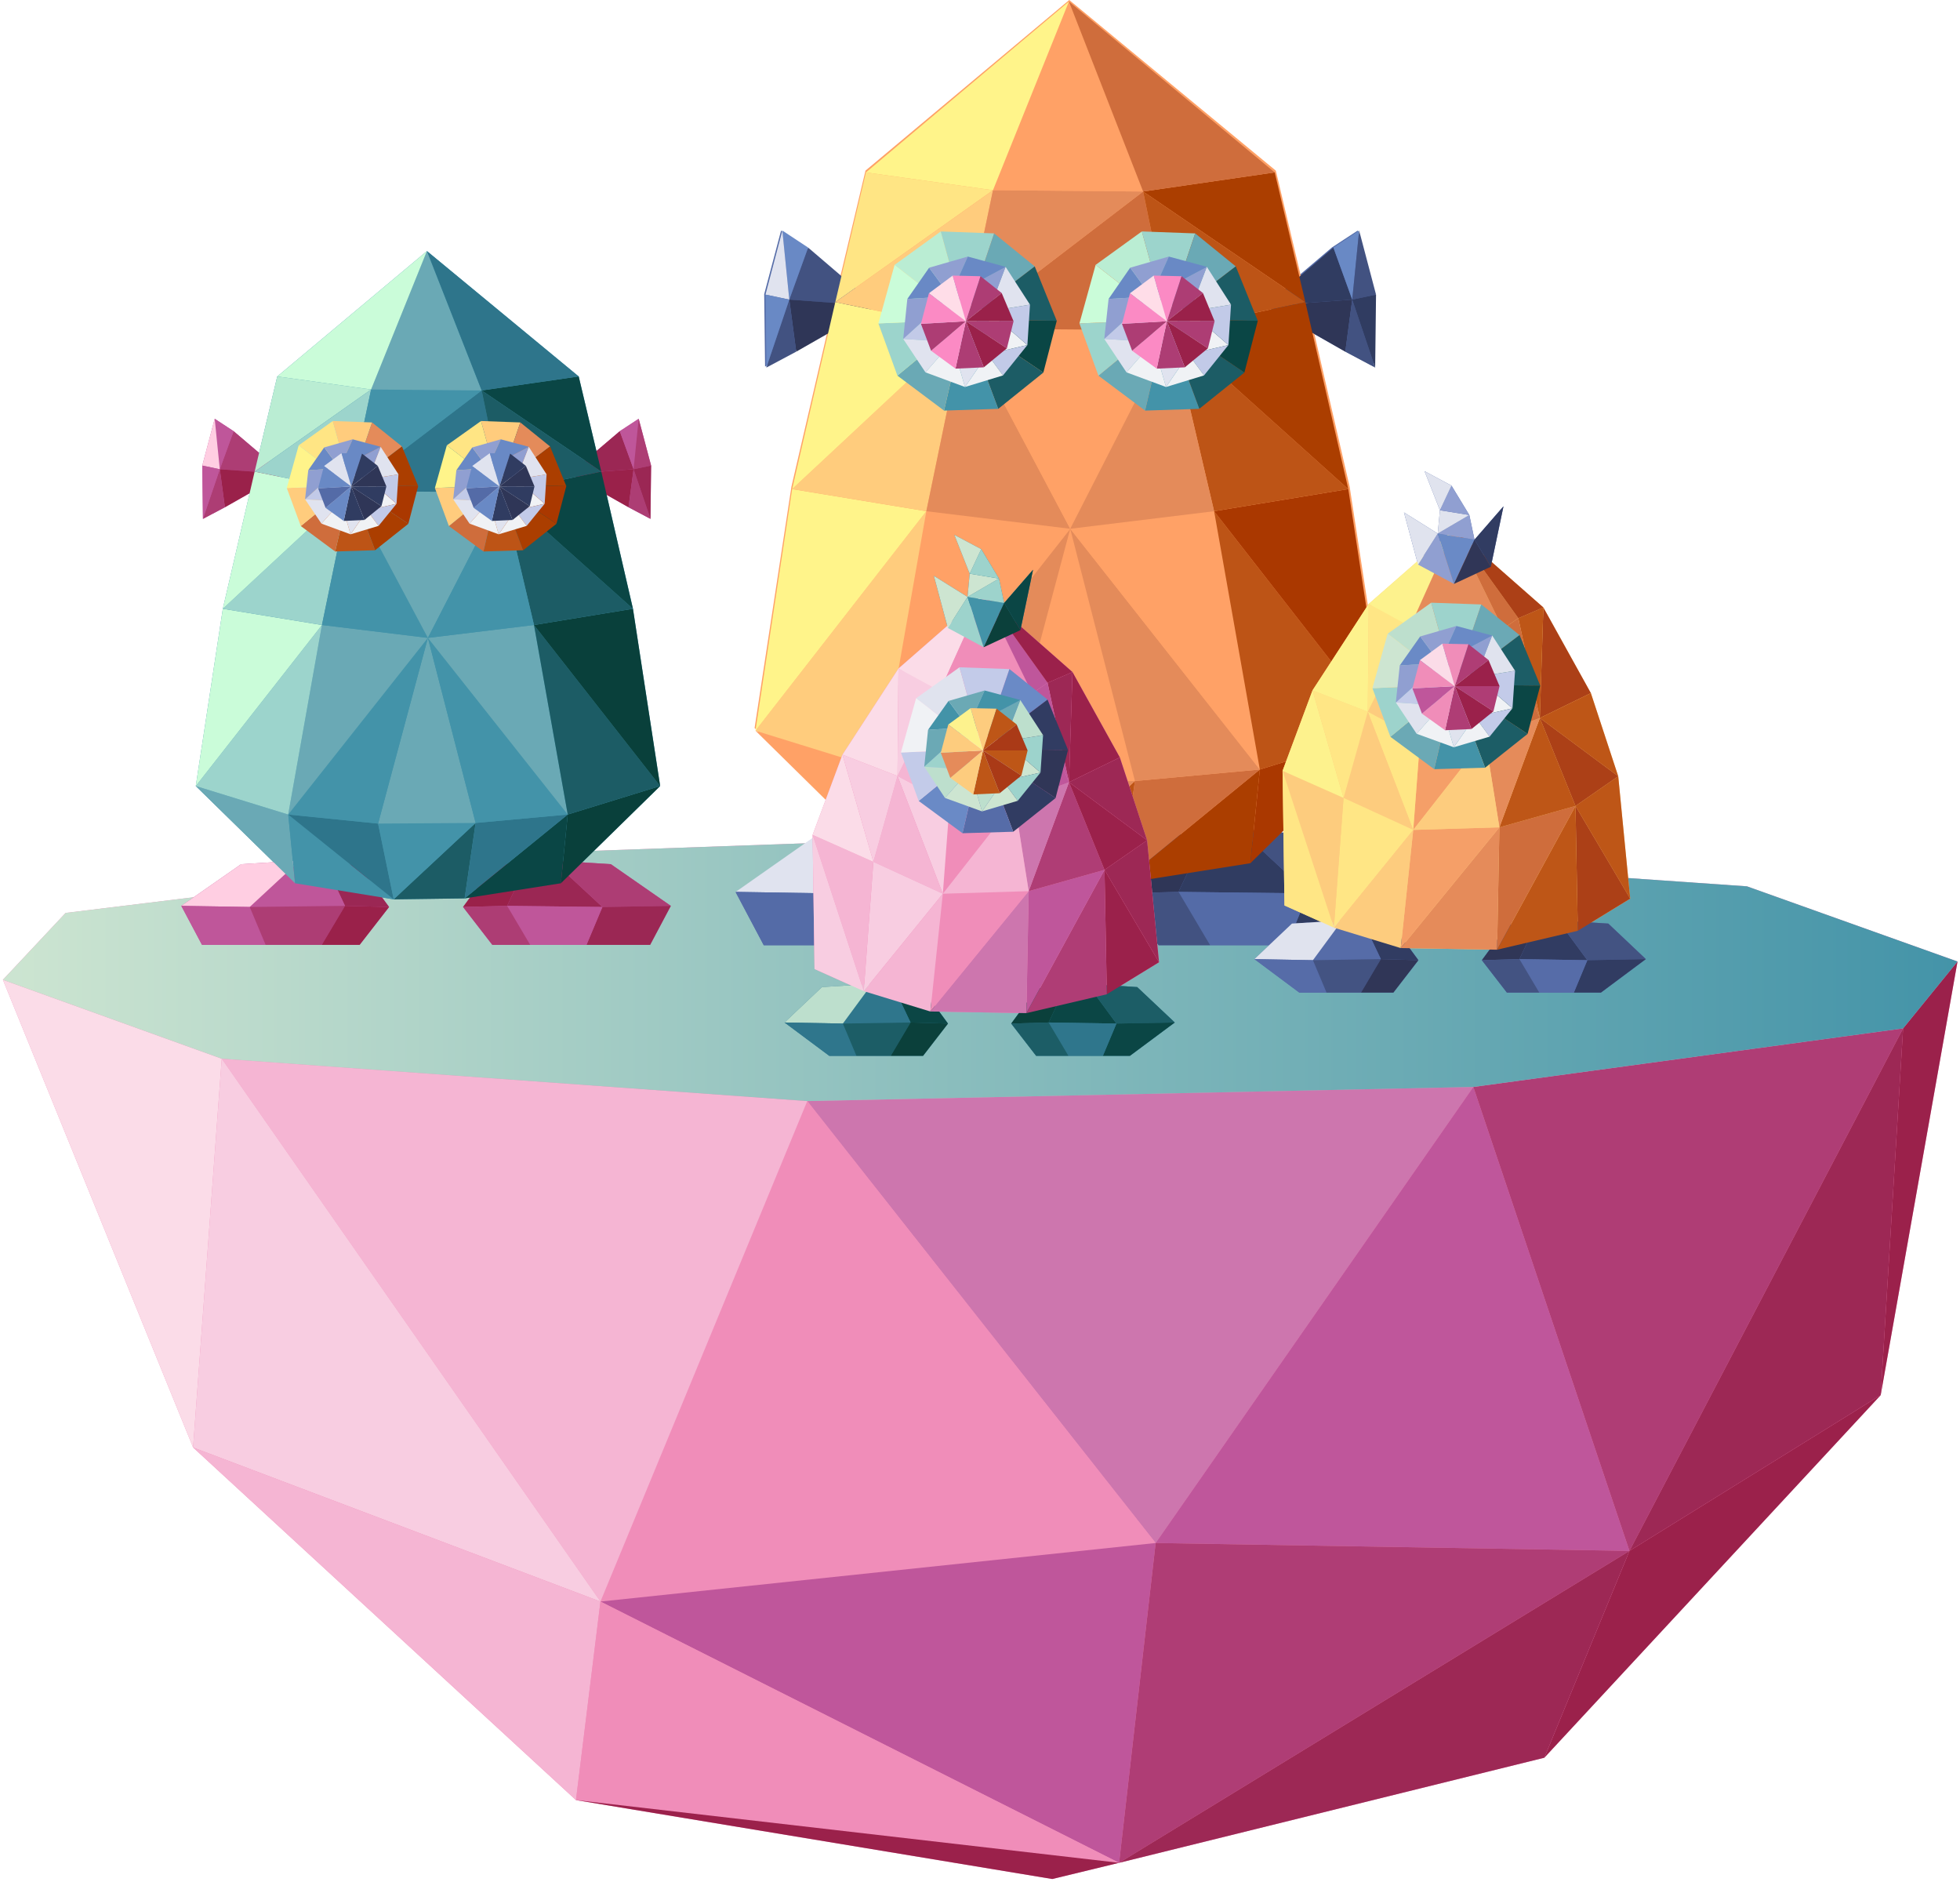 
<svg width="400px" height="384px" viewBox="0 0 400 384" version="1.1" xmlns="http://www.w3.org/2000/svg" xmlns:xlink="http://www.w3.org/1999/xlink">
    <defs>
        <linearGradient x1="0%" y1="50%" x2="100%" y2="50%" id="linearGradient-1">
            <stop stop-color="#CDE5D1" offset="0.3%"></stop>
            <stop stop-color="#4393A8" offset="100%"></stop>
        </linearGradient>
    </defs>
    <g id="Page-1" stroke="none" stroke-width="1" fill="none" fill-rule="evenodd">
        <g id="Artboard" transform="translate(-368, -333)" fill-rule="nonzero">
            <g id="Group-2" transform="translate(368, 332.883)">
                <g id="zone_pink-green" transform="translate(0, 170.117)">
                    <polygon id="Path" fill="#F08DB9" points="356.525 10.847 208.136 0.508 115.085 3.814 13.39 16.271 0.593 29.915 39.407 125.339 117.542 197.288 214.746 213.39 228.39 210.085 315.169 188.644 383.814 114.661 399.492 26.186"></polygon>
                    <g id="Group" transform="translate(0, 25.424)">
                        <polygon id="Path" fill="#CD76AE" points="164.746 29.237 235.847 119.407 300.678 26.356"></polygon>
                        <polygon id="Path" fill="#BF569B" points="300.678 26.356 332.542 121.017 235.847 119.407"></polygon>
                        <polygon id="Path" fill="#F08DB9" points="164.746 29.237 122.542 131.356 235.847 119.407"></polygon>
                        <polygon id="Path" fill="#F5B5D3" points="164.746 29.237 45.254 20.593 122.542 131.356"></polygon>
                        <polygon id="Path" fill="#FBDCE8" points="45.254 20.593 0.593 4.492 39.407 99.915"></polygon>
                        <polygon id="Path" fill="#F8CDE1" points="122.542 131.356 39.407 99.915 45.254 20.593"></polygon>
                        <polygon id="Path" fill="#BF569B" points="235.847 119.407 228.39 184.661 122.542 131.356"></polygon>
                        <polygon id="Path" fill="#AF3D75" points="332.542 121.017 228.39 184.661 235.847 119.407"></polygon>
                        <polygon id="Path" fill="#AF3D75" points="300.678 26.356 388.39 14.407 332.542 121.017"></polygon>
                        <polygon id="Path" fill="#9D2855" points="388.39 14.407 383.814 89.237 332.542 121.017"></polygon>
                        <polygon id="Path" fill="#F5B5D3" points="39.407 99.915 117.542 171.864 122.542 131.356"></polygon>
                        <polygon id="Path" fill="#F08DB9" points="228.39 184.661 117.542 171.864 122.542 131.356"></polygon>
                        <polygon id="Path" fill="#9B214B" points="383.814 89.237 399.492 0.763 388.39 14.407"></polygon>
                        <polygon id="Path" fill="#9B214B" points="228.39 184.661 214.746 187.966 117.542 171.864"></polygon>
                        <polygon id="Path" fill="#9B214B" points="332.542 121.017 315.169 163.22 383.814 89.237"></polygon>
                        <polygon id="Path" fill="#9D2855" points="228.39 184.661 315.169 163.22 332.542 121.017"></polygon>
                    </g>
                    <polygon id="Path" fill="url(#linearGradient-1)" points="399.492 26.186 388.39 39.831 300.678 51.78 164.746 54.661 45.254 46.017 0.593 29.915 13.39 16.271 115.085 3.814 208.136 0.508 356.525 10.847"></polygon>
                </g>
                <g id="object_dude-green" transform="translate(37, 51.117)">
                    <g id="Group" transform="translate(0, 34.416)" fill="#BF569A">
                        <polygon id="Path" points="8.896 18.084 20.909 11.266 10.682 2.565 6.818 0.032 4.286 9.578 4.416 20.455"></polygon>
                        <polygon id="Path" points="95.747 20.455 95.877 9.578 93.344 0.032 89.481 2.565 79.253 11.266 91.266 18.084"></polygon>
                        <polygon id="Path" points="87.662 90.909 75.714 90.162 70.714 90.422 63.734 91.169 57.5 99.643 63.474 107.37 71.201 107.37 82.695 107.37 95.682 107.37 99.903 99.416"></polygon>
                        <polygon id="Path" points="29.188 90.422 24.188 90.162 12.208 90.909 0 99.416 4.221 107.37 17.208 107.37 28.669 107.37 36.396 107.37 42.403 99.643 36.169 91.169"></polygon>
                    </g>
                    <polygon id="Path" fill="#4393A9" points="92.175 73.214 85.714 45.227 81.104 25.812 50.13 0.227 19.578 25.812 14.968 45.227 8.474 73.214 2.955 109.383 23.214 129.221 43.344 132.5 57.825 132.305 77.468 129.221 97.727 109.383"></polygon>
                    <g id="Group" transform="translate(4.221, 34.416)">
                        <g id="Path">
                            <polygon fill="#AD3D74" points="16.688 11.266 6.461 2.565 3.636 10.325"></polygon>
                            <polygon fill="#9A214A" points="3.636 10.325 4.675 18.084 16.688 11.266"></polygon>
                            <polygon fill="#BF569A" points="6.461 2.565 2.597 0.032 3.636 10.325"></polygon>
                            <polygon fill="#FFCEE2" points="2.597 0.032 0.065 9.578 3.636 10.325"></polygon>
                            <polygon fill="#AD3D74" points="3.636 10.325 0.195 20.455 4.675 18.084"></polygon>
                            <polygon fill="#BF569A" points="0.065 9.578 0.195 20.455 3.636 10.325"></polygon>
                        </g>
                        <g transform="translate(75, 0)" id="Path">
                            <polygon fill="#9B2754" points="0.032 11.266 10.26 2.565 13.084 10.325"></polygon>
                            <polygon fill="#9A214A" points="13.084 10.325 12.045 18.084 0.032 11.266"></polygon>
                            <polygon fill="#BF569A" points="10.26 2.565 14.123 0.032 13.084 10.325"></polygon>
                            <polygon fill="#AD3D74" points="14.123 0.032 16.656 9.578 13.084 10.325"></polygon>
                            <polygon fill="#AD3D74" points="13.084 10.325 16.526 20.455 12.045 18.084"></polygon>
                            <polygon fill="#9B2754" points="16.656 9.578 16.526 20.455 13.084 10.325"></polygon>
                        </g>
                    </g>
                    <g id="Group" transform="translate(0, 124.351)">
                        <g transform="translate(57.468, 0)" id="Path">
                            <polygon fill="#9A214A" points="6.266 1.234 0.032 9.708 9.026 9.481 13.247 0.487"></polygon>
                            <polygon fill="#9B2754" points="13.247 0.487 18.247 0.227 28.474 9.708 9.026 9.481"></polygon>
                            <polygon fill="#AD3D74" points="18.247 0.227 30.195 0.974 42.435 9.481 28.474 9.708"></polygon>
                            <polygon fill="#9B2754" points="42.435 9.481 38.214 17.435 25.227 17.435 28.474 9.708"></polygon>
                            <polygon fill="#BF569A" points="25.227 17.435 13.734 17.435 9.026 9.481 28.474 9.708"></polygon>
                            <polygon fill="#AD3D74" points="13.734 17.435 6.006 17.435 0.032 9.708 9.026 9.481"></polygon>
                        </g>
                        <g id="Path">
                            <polygon fill="#9B2754" points="36.169 1.234 42.403 9.708 33.409 9.481 29.188 0.487"></polygon>
                            <polygon fill="#BF569A" points="29.188 0.487 24.188 0.227 13.961 9.708 33.409 9.481"></polygon>
                            <polygon fill="#FFCEE2" points="24.188 0.227 12.208 0.974 0 9.481 13.961 9.708"></polygon>
                            <polygon fill="#BF569A" points="0 9.481 4.221 17.435 17.208 17.435 13.961 9.708"></polygon>
                            <polygon fill="#AD3D74" points="17.208 17.435 28.669 17.435 33.409 9.481 13.961 9.708"></polygon>
                            <polygon fill="#9A214A" points="28.669 17.435 36.396 17.435 42.403 9.708 33.409 9.481"></polygon>
                        </g>
                    </g>
                    <g id="Group" transform="translate(2.922, 0)">
                        <polygon id="Path" fill="#6AA9B5" points="0.032 109.383 20.292 129.221 18.896 115.195"></polygon>
                        <polygon id="Path" fill="#4393A9" points="18.896 115.195 40.422 132.5 20.292 129.221"></polygon>
                        <polygon id="Path" fill="#2E758B" points="18.896 115.195 37.24 117.045 40.422 132.5"></polygon>
                        <polygon id="Path" fill="#1C5C65" points="57.143 116.916 54.903 132.305 40.422 132.5"></polygon>
                        <polygon id="Path" fill="#4393A9" points="40.422 132.5 57.143 116.916 37.24 117.045"></polygon>
                        <polygon id="Path" fill="#6AA9B5" points="57.143 116.916 47.403 79.156 37.24 117.045"></polygon>
                        <polygon id="Path" fill="#4393A9" points="47.403 79.156 18.896 115.195 37.24 117.045"></polygon>
                        <polygon id="Path" fill="#6AA9B5" points="18.896 115.195 25.779 76.526 47.403 79.156"></polygon>
                        <polygon id="Path" fill="#9CD4CC" points="25.779 76.526 0.032 109.383 18.896 115.195"></polygon>
                        <polygon id="Path" fill="#CAFCD9" points="25.779 76.526 5.552 73.214 0.032 109.383"></polygon>
                        <polygon id="Path" fill="#9CD4CC" points="25.779 76.526 31.429 49.188 5.552 73.214"></polygon>
                        <polygon id="Path" fill="#CAFCD9" points="31.429 49.188 12.045 45.227 5.552 73.214"></polygon>
                        <polygon id="Path" fill="#BAEDD3" points="12.045 45.227 16.656 25.812 35.812 28.474"></polygon>
                        <polygon id="Path" fill="#9CD4CC" points="31.429 49.188 35.812 28.474 12.045 45.227"></polygon>
                        <polygon id="Path" fill="#4393A9" points="47.403 79.156 31.429 49.188 25.779 76.526"></polygon>
                        <polygon id="Path" fill="#6AA9B5" points="47.403 79.156 62.662 49.448 31.429 49.188"></polygon>
                        <polygon id="Path" fill="#2E758B" points="62.662 49.448 58.377 28.669 31.429 49.188"></polygon>
                        <polygon id="Path" fill="#4393A9" points="58.377 28.669 35.812 28.474 31.429 49.188"></polygon>
                        <polygon id="Path" fill="#6AA9B5" points="58.377 28.669 47.208 0.227 35.812 28.474"></polygon>
                        <polygon id="Path" fill="#CAFCD9" points="16.656 25.812 47.208 0.227 35.812 28.474"></polygon>
                        <polygon id="Path" fill="#09403B" points="94.805 109.383 74.545 129.221 75.942 115.195"></polygon>
                        <polygon id="Path" fill="#0A4645" points="75.942 115.195 54.903 132.305 74.545 129.221"></polygon>
                        <polygon id="Path" fill="#2E758B" points="75.942 115.195 57.143 116.916 54.903 132.305"></polygon>
                        <polygon id="Path" fill="#4393A9" points="47.403 79.156 75.942 115.195 57.143 116.916"></polygon>
                        <polygon id="Path" fill="#6AA9B5" points="75.942 115.195 69.058 76.526 47.403 79.156"></polygon>
                        <polygon id="Path" fill="#1C5C65" points="69.058 76.526 94.805 109.383 75.942 115.195"></polygon>
                        <polygon id="Path" fill="#09403B" points="69.058 76.526 89.253 73.214 94.805 109.383"></polygon>
                        <polygon id="Path" fill="#1C5C65" points="69.058 76.526 62.662 49.448 89.253 73.214"></polygon>
                        <polygon id="Path" fill="#0A4645" points="62.662 49.448 82.792 45.227 89.253 73.214"></polygon>
                        <polygon id="Path" fill="#0A4645" points="82.792 45.227 78.182 25.812 58.377 28.669"></polygon>
                        <polygon id="Path" fill="#1C5C65" points="62.662 49.448 58.377 28.669 82.792 45.227"></polygon>
                        <polygon id="Path" fill="#4393A9" points="47.403 79.156 62.662 49.448 69.058 76.526"></polygon>
                        <polygon id="Path" fill="#2E758B" points="78.182 25.812 47.208 0.227 58.377 28.669"></polygon>
                    </g>
                    <g id="Group" transform="translate(21.429, 34.74)">
                        <g id="Path">
                            <g>
                                <polygon fill="#FFE584" points="2.532 5.13 13.149 13.279 9.481 0.162"></polygon>
                                <polygon fill="#FFCC7D" points="13.149 13.279 17.5 0.455 9.481 0.162"></polygon>
                                <polygon fill="#E48B5A" points="13.149 13.279 23.604 5.357 17.5 0.455"></polygon>
                                <polygon fill="#AB3E00" points="13.149 13.279 26.916 13.442 23.604 5.357"></polygon>
                                <polygon fill="#AA3800" points="13.149 13.279 24.903 21.136 26.916 13.442"></polygon>
                                <polygon fill="#AB3E00" points="13.149 13.279 18.117 26.526 24.903 21.136"></polygon>
                                <polygon fill="#BD5416" points="13.149 13.279 9.968 26.786 18.117 26.526"></polygon>
                                <polygon fill="#CF6D3C" points="13.149 13.279 2.955 21.591 9.968 26.786"></polygon>
                                <polygon fill="#FFCC7D" points="13.149 13.279 0.097 13.831 2.955 21.591"></polygon>
                                <polygon fill="#FFF48A" points="13.149 13.279 2.532 5.13 0.097 13.831"></polygon>
                            </g>
                            <g transform="translate(3.571, 3.896)">
                                <polygon fill="#F0F2F5" points="7.597 12.695 7.305 5.909 13.117 8.149"></polygon>
                                <polygon fill="#C2CAE8" points="7.597 12.695 12.922 14.513 13.117 8.149"></polygon>
                                <polygon fill="#F0F2F5" points="12.922 14.513 18.929 13.149 13.117 8.149"></polygon>
                                <polygon fill="#C2CAE8" points="12.922 14.513 15.26 17.662 18.929 13.149"></polygon>
                                <polygon fill="#F0F2F5" points="15.26 17.662 9.545 19.383 12.922 14.513"></polygon>
                                <polygon fill="#E0E3EF" points="9.545 19.383 7.597 12.695 12.922 14.513"></polygon>
                                <polygon fill="#F0F2F5" points="9.545 19.383 3.604 17.208 7.597 12.695"></polygon>
                                <polygon fill="#E0E3EF" points="3.604 17.208 0.26 12.24 7.597 12.695"></polygon>
                                <polygon fill="#C2CAE8" points="7.305 5.909 0.26 12.24 7.597 12.695"></polygon>
                                <polygon fill="#C2CAE8" points="18.929 13.149 19.318 7.143 13.117 8.149"></polygon>
                                <polygon fill="#E0E3EF" points="13.117 8.149 15.682 1.526 19.318 7.143"></polygon>
                                <polygon fill="#909FD1" points="7.305 5.909 0.909 6.299 0.26 12.24"></polygon>
                                <polygon fill="#6989C5" points="7.305 5.909 4.156 1.656 0.909 6.299"></polygon>
                                <polygon fill="#909FD1" points="7.305 5.909 15.682 1.526 13.117 8.149"></polygon>
                                <polygon fill="#909FD1" points="7.305 5.909 9.968 0 4.156 1.656"></polygon>
                                <polygon fill="#6989C5" points="15.682 1.526 7.305 5.909 9.968 0"></polygon>
                            </g>
                            <g transform="translate(6.494, 6.494)">
                                <polygon fill="#E0E3EF" points="1.201 2.857 6.753 7.013 4.773 0.227"></polygon>
                                <polygon fill="#6989C5" points="6.753 7.013 8.961 0.325 4.773 0.227"></polygon>
                                <polygon fill="#303C61" points="6.753 7.013 12.175 2.825 8.961 0.325"></polygon>
                                <polygon fill="#2F3657" points="6.753 7.013 13.929 7.013 12.175 2.825"></polygon>
                                <polygon fill="#303C61" points="6.753 7.013 12.922 11.039 13.929 7.013"></polygon>
                                <polygon fill="#2F3657" points="6.753 7.013 9.448 13.864 12.922 11.039"></polygon>
                                <polygon fill="#303C61" points="6.753 7.013 5.227 14.058 9.448 13.864"></polygon>
                                <polygon fill="#6989C5" points="6.753 7.013 1.526 11.396 5.227 14.058"></polygon>
                                <polygon fill="#546BA7" points="6.753 7.013 0 7.403 1.526 11.396"></polygon>
                                <polygon fill="#6989C5" points="6.753 7.013 1.201 2.857 0 7.403"></polygon>
                            </g>
                        </g>
                        <g transform="translate(30.195, 0)" id="Path">
                            <g>
                                <polygon fill="#FFE584" points="2.565 5.13 13.182 13.279 9.545 0.162"></polygon>
                                <polygon fill="#FFCC7D" points="13.182 13.279 17.565 0.455 9.545 0.162"></polygon>
                                <polygon fill="#E48B5A" points="13.182 13.279 23.636 5.357 17.565 0.455"></polygon>
                                <polygon fill="#AB3E00" points="13.182 13.279 26.948 13.442 23.636 5.357"></polygon>
                                <polygon fill="#AA3800" points="13.182 13.279 24.935 21.136 26.948 13.442"></polygon>
                                <polygon fill="#AB3E00" points="13.182 13.279 18.149 26.526 24.935 21.136"></polygon>
                                <polygon fill="#BD5416" points="13.182 13.279 10.032 26.786 18.149 26.526"></polygon>
                                <polygon fill="#CF6D3C" points="13.182 13.279 2.987 21.591 10.032 26.786"></polygon>
                                <polygon fill="#FFCC7D" points="13.182 13.279 0.13 13.831 2.987 21.591"></polygon>
                                <polygon fill="#FFF48A" points="13.182 13.279 2.565 5.13 0.13 13.831"></polygon>
                            </g>
                            <g transform="translate(3.571, 3.896)">
                                <polygon fill="#F0F2F5" points="7.63 12.695 7.338 5.909 13.149 8.149"></polygon>
                                <polygon fill="#C2CAE8" points="7.63 12.695 12.955 14.513 13.149 8.149"></polygon>
                                <polygon fill="#F0F2F5" points="12.955 14.513 18.961 13.149 13.149 8.149"></polygon>
                                <polygon fill="#C2CAE8" points="12.955 14.513 15.292 17.662 18.961 13.149"></polygon>
                                <polygon fill="#F0F2F5" points="15.292 17.662 9.578 19.383 12.955 14.513"></polygon>
                                <polygon fill="#E0E3EF" points="9.578 19.383 7.63 12.695 12.955 14.513"></polygon>
                                <polygon fill="#F0F2F5" points="9.578 19.383 3.636 17.208 7.63 12.695"></polygon>
                                <polygon fill="#E0E3EF" points="3.636 17.208 0.292 12.24 7.63 12.695"></polygon>
                                <polygon fill="#C2CAE8" points="7.338 5.909 0.292 12.24 7.63 12.695"></polygon>
                                <polygon fill="#C2CAE8" points="18.961 13.149 19.351 7.143 13.149 8.149"></polygon>
                                <polygon fill="#E0E3EF" points="13.149 8.149 15.714 1.526 19.351 7.143"></polygon>
                                <polygon fill="#909FD1" points="7.338 5.909 0.942 6.299 0.292 12.24"></polygon>
                                <polygon fill="#6989C5" points="7.338 5.909 4.188 1.656 0.942 6.299"></polygon>
                                <polygon fill="#909FD1" points="7.338 5.909 15.714 1.526 13.149 8.149"></polygon>
                                <polygon fill="#909FD1" points="7.338 5.909 10 0 4.188 1.656"></polygon>
                                <polygon fill="#6989C5" points="15.714 1.526 7.338 5.909 10 0"></polygon>
                            </g>
                            <g transform="translate(6.494, 6.494)">
                                <polygon fill="#E0E3EF" points="1.234 2.857 6.818 7.013 4.838 0.227"></polygon>
                                <polygon fill="#6989C5" points="6.818 7.013 8.994 0.325 4.838 0.227"></polygon>
                                <polygon fill="#303C61" points="6.818 7.013 12.208 2.825 8.994 0.325"></polygon>
                                <polygon fill="#2F3657" points="6.818 7.013 13.961 7.013 12.208 2.825"></polygon>
                                <polygon fill="#303C61" points="6.818 7.013 12.987 11.039 13.961 7.013"></polygon>
                                <polygon fill="#2F3657" points="6.818 7.013 9.481 13.864 12.987 11.039"></polygon>
                                <polygon fill="#303C61" points="6.818 7.013 5.26 14.058 9.481 13.864"></polygon>
                                <polygon fill="#6989C5" points="6.818 7.013 1.558 11.396 5.26 14.058"></polygon>
                                <polygon fill="#546BA7" points="6.818 7.013 0.032 7.403 1.558 11.396"></polygon>
                                <polygon fill="#6989C5" points="6.818 7.013 1.234 2.857 0.032 7.403"></polygon>
                            </g>
                        </g>
                    </g>
                </g>
                <g id="object_dude-orange" transform="translate(150, 0)">
                    <g id="Group" transform="translate(0, 47.117)" fill="#546BA7">
                        <polygon id="Path" points="12.231 24.569 28.569 15.306 14.66 3.485 9.405 0.044 5.961 13.012 6.138 27.789"></polygon>
                        <polygon id="Path" points="130.348 27.789 130.525 13.012 127.081 0.044 121.826 3.485 107.917 15.306 124.255 24.569"></polygon>
                        <polygon id="Path" points="119.353 123.505 103.06 122.49 96.304 122.843 86.81 123.857 78.332 135.37 86.457 145.868 96.966 145.868 112.597 145.868 130.216 145.868 136 135.061"></polygon>
                        <polygon id="Path" points="39.784 122.843 33.029 122.49 16.735 123.505 0.132 135.061 5.873 145.868 23.535 145.868 39.122 145.868 49.631 145.868 57.756 135.37 49.278 123.857"></polygon>
                    </g>
                    <polygon id="Path" fill="#FFA166" points="125.443 99.439 116.649 61.354 110.373 34.933 68.213 0.117 26.627 34.933 20.351 61.354 11.513 99.439 4 148.659 31.577 175.654 58.976 180.117 78.687 179.852 105.379 175.654 133 148.659"></polygon>
                    <g id="Group" transform="translate(6, 47.117)">
                        <g id="Path">
                            <polygon fill="#425281" points="22.836 15.422 8.922 3.511 5.08 14.133"></polygon>
                            <polygon fill="#2F3657" points="5.08 14.133 6.493 24.756 22.836 15.422"></polygon>
                            <polygon fill="#6989C5" points="8.922 3.511 3.666 0.044 5.08 14.133"></polygon>
                            <polygon fill="#E0E3EF" points="3.666 0.044 0.221 13.111 5.08 14.133"></polygon>
                            <polygon fill="#425281" points="5.08 14.133 0.398 28 6.493 24.756"></polygon>
                            <polygon fill="#6989C5" points="0.221 13.111 0.398 28 5.08 14.133"></polygon>
                        </g>
                        <g transform="translate(102.032, 0)" id="Path">
                            <polygon fill="#303C61" points="0.177 15.422 14.09 3.511 17.933 14.133"></polygon>
                            <polygon fill="#2F3657" points="17.933 14.133 16.519 24.756 0.177 15.422"></polygon>
                            <polygon fill="#6989C5" points="14.09 3.511 19.346 0.044 17.933 14.133"></polygon>
                            <polygon fill="#425281" points="19.346 0.044 22.792 13.111 17.933 14.133"></polygon>
                            <polygon fill="#425281" points="17.933 14.133 22.615 28 16.519 24.756"></polygon>
                            <polygon fill="#303C61" points="22.792 13.111 22.615 28 17.933 14.133"></polygon>
                        </g>
                    </g>
                    <g id="Group" transform="translate(0, 169.117)">
                        <g transform="translate(78.156, 0)" id="Path">
                            <polygon fill="#2F3657" points="8.655 1.689 0.177 13.289 12.364 12.978 18.148 0.667"></polygon>
                            <polygon fill="#303C61" points="18.148 0.667 24.904 0.311 38.813 13.289 12.364 12.978"></polygon>
                            <polygon fill="#425281" points="24.904 0.311 41.197 1.333 57.844 12.978 38.813 13.289"></polygon>
                            <polygon fill="#303C61" points="57.844 12.978 52.06 23.867 34.442 23.867 38.813 13.289"></polygon>
                            <polygon fill="#546BA7" points="34.442 23.867 18.81 23.867 12.364 12.978 38.813 13.289"></polygon>
                            <polygon fill="#425281" points="18.81 23.867 8.301 23.867 0.177 13.289 12.364 12.978"></polygon>
                        </g>
                        <g id="Path">
                            <polygon fill="#303C61" points="49.278 1.689 57.756 13.289 45.569 12.978 39.784 0.667"></polygon>
                            <polygon fill="#546BA7" points="39.784 0.667 33.029 0.311 19.119 13.289 45.569 12.978"></polygon>
                            <polygon fill="#E0E3EF" points="33.029 0.311 16.735 1.333 0.132 12.978 19.119 13.289"></polygon>
                            <polygon fill="#546BA7" points="0.132 12.978 5.873 23.867 23.535 23.867 19.119 13.289"></polygon>
                            <polygon fill="#425281" points="23.535 23.867 39.122 23.867 45.569 12.978 19.119 13.289"></polygon>
                            <polygon fill="#2F3657" points="39.122 23.867 49.631 23.867 57.756 13.289 45.569 12.978"></polygon>
                        </g>
                    </g>
                    <g id="Group" transform="translate(4, 0.117)">
                        <polygon id="Path" fill="#FFA166" points="0.176 149.093 27.649 176.132 25.756 157.014"></polygon>
                        <polygon id="Path" fill="#E48B5A" points="25.756 157.014 54.946 180.602 27.649 176.132"></polygon>
                        <polygon id="Path" fill="#CF6D3C" points="25.756 157.014 50.631 159.537 54.946 180.602"></polygon>
                        <polygon id="Path" fill="#BD5416" points="77.62 159.36 74.582 180.336 54.946 180.602"></polygon>
                        <polygon id="Path" fill="#E48B5A" points="54.946 180.602 77.62 159.36 50.631 159.537"></polygon>
                        <polygon id="Path" fill="#FFA166" points="77.62 159.36 64.412 107.892 50.631 159.537"></polygon>
                        <polygon id="Path" fill="#E48B5A" points="64.412 107.892 25.756 157.014 50.631 159.537"></polygon>
                        <polygon id="Path" fill="#FFA166" points="25.756 157.014 35.046 104.307 64.412 107.892"></polygon>
                        <polygon id="Path" fill="#FFCC7D" points="35.046 104.307 0.176 149.093 25.756 157.014"></polygon>
                        <polygon id="Path" fill="#FFF48A" points="35.046 104.307 7.661 99.793 0.176 149.093"></polygon>
                        <polygon id="Path" fill="#FFCC7D" points="35.046 104.307 42.751 67.045 7.661 99.793"></polygon>
                        <polygon id="Path" fill="#FFF48A" points="42.751 67.045 16.466 61.646 7.661 99.793"></polygon>
                        <polygon id="Path" fill="#FFE584" points="16.466 61.646 22.718 35.182 48.65 38.811"></polygon>
                        <polygon id="Path" fill="#FFCC7D" points="42.751 67.045 48.65 38.811 16.466 61.646"></polygon>
                        <polygon id="Path" fill="#E48B5A" points="64.412 107.892 42.751 67.045 35.046 104.307"></polygon>
                        <polygon id="Path" fill="#FFA166" points="64.412 107.892 85.105 67.399 42.751 67.045"></polygon>
                        <polygon id="Path" fill="#CF6D3C" points="85.105 67.399 79.293 39.077 42.751 67.045"></polygon>
                        <polygon id="Path" fill="#E48B5A" points="79.293 39.077 48.65 38.811 42.751 67.045"></polygon>
                        <polygon id="Path" fill="#FFA166" points="79.293 39.077 64.148 0.31 48.65 38.811"></polygon>
                        <polygon id="Path" fill="#FFF48A" points="22.718 35.182 64.148 0.31 48.65 38.811"></polygon>
                        <polygon id="Path" fill="#AA3800" points="128.692 149.093 101.175 176.132 103.112 157.014"></polygon>
                        <polygon id="Path" fill="#AB3E00" points="103.112 157.014 74.582 180.336 101.175 176.132"></polygon>
                        <polygon id="Path" fill="#CF6D3C" points="103.112 157.014 77.62 159.36 74.582 180.336"></polygon>
                        <polygon id="Path" fill="#E48B5A" points="64.412 107.892 103.112 157.014 77.62 159.36"></polygon>
                        <polygon id="Path" fill="#FFA166" points="103.112 157.014 93.778 104.307 64.412 107.892"></polygon>
                        <polygon id="Path" fill="#BD5416" points="93.778 104.307 128.692 149.093 103.112 157.014"></polygon>
                        <polygon id="Path" fill="#AA3800" points="93.778 104.307 121.163 99.793 128.692 149.093"></polygon>
                        <polygon id="Path" fill="#BD5416" points="93.778 104.307 85.105 67.399 121.163 99.793"></polygon>
                        <polygon id="Path" fill="#AB3E00" points="85.105 67.399 112.402 61.646 121.163 99.793"></polygon>
                        <polygon id="Path" fill="#AB3E00" points="112.402 61.646 106.15 35.182 79.293 39.077"></polygon>
                        <polygon id="Path" fill="#BD5416" points="85.105 67.399 79.293 39.077 112.402 61.646"></polygon>
                        <polygon id="Path" fill="#E48B5A" points="64.412 107.892 85.105 67.399 93.778 104.307"></polygon>
                        <polygon id="Path" fill="#CF6D3C" points="106.15 35.182 64.148 0.31 79.293 39.077"></polygon>
                    </g>
                    <g id="Group" transform="translate(29, 47.117)">
                        <g id="Path">
                            <g>
                                <polygon fill="#BAEDD3" points="3.569 7.043 17.936 18.233 13 0.223"></polygon>
                                <polygon fill="#9CD4CC" points="17.936 18.233 23.885 0.624 13 0.223"></polygon>
                                <polygon fill="#6AA9B5" points="17.936 18.233 32.169 7.355 23.885 0.624"></polygon>
                                <polygon fill="#1C5C65" points="17.936 18.233 36.664 18.455 32.169 7.355"></polygon>
                                <polygon fill="#0A4645" points="17.936 18.233 33.932 29.02 36.664 18.455"></polygon>
                                <polygon fill="#1C5C65" points="17.936 18.233 24.722 36.42 33.932 29.02"></polygon>
                                <polygon fill="#4393A9" points="17.936 18.233 13.661 36.777 24.722 36.42"></polygon>
                                <polygon fill="#6AA9B5" points="17.936 18.233 4.142 29.645 13.661 36.777"></polygon>
                                <polygon fill="#9CD4CC" points="17.936 18.233 0.264 18.99 4.142 29.645"></polygon>
                                <polygon fill="#CAFCD9" points="17.936 18.233 3.569 7.043 0.264 18.99"></polygon>
                            </g>
                            <g transform="translate(5.288, 5.349)">
                                <polygon fill="#F0F2F5" points="10.003 17.43 9.607 8.113 17.495 11.189"></polygon>
                                <polygon fill="#C2CAE8" points="10.003 17.43 17.231 19.927 17.495 11.189"></polygon>
                                <polygon fill="#F0F2F5" points="17.231 19.927 25.383 18.054 17.495 11.189"></polygon>
                                <polygon fill="#C2CAE8" points="17.231 19.927 20.403 24.251 25.383 18.054"></polygon>
                                <polygon fill="#F0F2F5" points="20.403 24.251 12.647 26.613 17.231 19.927"></polygon>
                                <polygon fill="#E0E3EF" points="12.647 26.613 10.003 17.43 17.231 19.927"></polygon>
                                <polygon fill="#F0F2F5" points="12.647 26.613 4.583 23.627 10.003 17.43"></polygon>
                                <polygon fill="#E0E3EF" points="4.583 23.627 0.044 16.806 10.003 17.43"></polygon>
                                <polygon fill="#C2CAE8" points="9.607 8.113 0.044 16.806 10.003 17.43"></polygon>
                                <polygon fill="#C2CAE8" points="25.383 18.054 25.912 9.807 17.495 11.189"></polygon>
                                <polygon fill="#E0E3EF" points="17.495 11.189 20.932 2.095 25.912 9.807"></polygon>
                                <polygon fill="#909FD1" points="9.607 8.113 0.881 8.648 0.044 16.806"></polygon>
                                <polygon fill="#6989C5" points="9.607 8.113 5.332 2.273 0.881 8.648"></polygon>
                                <polygon fill="#909FD1" points="9.607 8.113 20.932 2.095 17.495 11.189"></polygon>
                                <polygon fill="#909FD1" points="9.607 8.113 13.22 0 5.332 2.273"></polygon>
                                <polygon fill="#6989C5" points="20.932 2.095 9.607 8.113 13.22 0"></polygon>
                            </g>
                            <g transform="translate(8.814, 8.916)">
                                <polygon fill="#FFDDE8" points="1.763 3.923 9.298 9.629 6.61 0.312"></polygon>
                                <polygon fill="#FB8AC4" points="9.298 9.629 12.295 0.446 6.61 0.312"></polygon>
                                <polygon fill="#AD3D74" points="9.298 9.629 16.614 3.878 12.295 0.446"></polygon>
                                <polygon fill="#9A214A" points="9.298 9.629 19.037 9.629 16.614 3.878"></polygon>
                                <polygon fill="#AD3D74" points="9.298 9.629 17.671 15.157 19.037 9.629"></polygon>
                                <polygon fill="#9A214A" points="9.298 9.629 12.956 19.035 17.671 15.157"></polygon>
                                <polygon fill="#AD3D74" points="9.298 9.629 7.183 19.302 12.956 19.035"></polygon>
                                <polygon fill="#FB8AC4" points="9.298 9.629 2.203 15.647 7.183 19.302"></polygon>
                                <polygon fill="#AD3D74" points="9.298 9.629 0.132 10.164 2.203 15.647"></polygon>
                                <polygon fill="#FB8AC4" points="9.298 9.629 1.763 3.923 0.132 10.164"></polygon>
                            </g>
                        </g>
                        <g transform="translate(40.983, 0)" id="Path">
                            <g>
                                <polygon fill="#BAEDD3" points="3.614 7.043 18.024 18.233 13.044 0.223"></polygon>
                                <polygon fill="#9CD4CC" points="18.024 18.233 23.929 0.624 13.044 0.223"></polygon>
                                <polygon fill="#6AA9B5" points="18.024 18.233 32.214 7.355 23.929 0.624"></polygon>
                                <polygon fill="#1C5C65" points="18.024 18.233 36.708 18.455 32.214 7.355"></polygon>
                                <polygon fill="#0A4645" points="18.024 18.233 33.976 29.02 36.708 18.455"></polygon>
                                <polygon fill="#1C5C65" points="18.024 18.233 24.766 36.42 33.976 29.02"></polygon>
                                <polygon fill="#4393A9" points="18.024 18.233 13.705 36.777 24.766 36.42"></polygon>
                                <polygon fill="#6AA9B5" points="18.024 18.233 4.186 29.645 13.705 36.777"></polygon>
                                <polygon fill="#9CD4CC" points="18.024 18.233 0.308 18.99 4.186 29.645"></polygon>
                                <polygon fill="#CAFCD9" points="18.024 18.233 3.614 7.043 0.308 18.99"></polygon>
                            </g>
                            <g transform="translate(5.288, 5.349)">
                                <polygon fill="#F0F2F5" points="10.047 17.43 9.651 8.113 17.539 11.189"></polygon>
                                <polygon fill="#C2CAE8" points="10.047 17.43 17.275 19.927 17.539 11.189"></polygon>
                                <polygon fill="#F0F2F5" points="17.275 19.927 25.427 18.054 17.539 11.189"></polygon>
                                <polygon fill="#C2CAE8" points="17.275 19.927 20.447 24.251 25.427 18.054"></polygon>
                                <polygon fill="#F0F2F5" points="20.447 24.251 12.692 26.613 17.275 19.927"></polygon>
                                <polygon fill="#E0E3EF" points="12.692 26.613 10.047 17.43 17.275 19.927"></polygon>
                                <polygon fill="#F0F2F5" points="12.692 26.613 4.627 23.627 10.047 17.43"></polygon>
                                <polygon fill="#E0E3EF" points="4.627 23.627 0.088 16.806 10.047 17.43"></polygon>
                                <polygon fill="#C2CAE8" points="9.651 8.113 0.088 16.806 10.047 17.43"></polygon>
                                <polygon fill="#C2CAE8" points="25.427 18.054 25.956 9.807 17.539 11.189"></polygon>
                                <polygon fill="#E0E3EF" points="17.539 11.189 21.02 2.095 25.956 9.807"></polygon>
                                <polygon fill="#909FD1" points="9.651 8.113 0.969 8.648 0.088 16.806"></polygon>
                                <polygon fill="#6989C5" points="9.651 8.113 5.376 2.273 0.969 8.648"></polygon>
                                <polygon fill="#909FD1" points="9.651 8.113 21.02 2.095 17.539 11.189"></polygon>
                                <polygon fill="#909FD1" points="9.651 8.113 13.264 0 5.376 2.273"></polygon>
                                <polygon fill="#6989C5" points="21.02 2.095 9.651 8.113 13.264 0"></polygon>
                            </g>
                            <g transform="translate(8.814, 8.916)">
                                <polygon fill="#FFDDE8" points="1.807 3.923 9.342 9.629 6.654 0.312"></polygon>
                                <polygon fill="#FB8AC4" points="9.342 9.629 12.339 0.446 6.654 0.312"></polygon>
                                <polygon fill="#AD3D74" points="9.342 9.629 16.702 3.878 12.339 0.446"></polygon>
                                <polygon fill="#9A214A" points="9.342 9.629 19.081 9.629 16.702 3.878"></polygon>
                                <polygon fill="#AD3D74" points="9.342 9.629 17.715 15.157 19.081 9.629"></polygon>
                                <polygon fill="#9A214A" points="9.342 9.629 13 19.035 17.715 15.157"></polygon>
                                <polygon fill="#AD3D74" points="9.342 9.629 7.271 19.302 13 19.035"></polygon>
                                <polygon fill="#FB8AC4" points="9.342 9.629 2.247 15.647 7.271 19.302"></polygon>
                                <polygon fill="#AD3D74" points="9.342 9.629 0.176 10.164 2.247 15.647"></polygon>
                                <polygon fill="#FB8AC4" points="9.342 9.629 1.807 3.923 0.176 10.164"></polygon>
                            </g>
                        </g>
                    </g>
                </g>
            
                <g id="object_kid-orange" transform="translate(256, 96.117)">
                    <g id="Group" fill="#566CA8">
                        <polygon id="Path" points="72.222 92.444 61.972 91.806 57.722 92.028 51.75 92.667 46.417 99.917 51.528 106.528 58.139 106.528 65.194 106.528 70.722 106.528 79.889 99.694"></polygon>
                        <polygon id="Path" points="22.167 92.028 17.917 91.806 7.667 92.444 0 99.694 9.167 106.528 14.722 106.528 21.75 106.528 28.361 106.528 33.472 99.917 28.139 92.667"></polygon>
                        <polygon id="Path" points="50.833 7.306 44.917 14.111 43.861 9.083 40.222 3.083 34.722 0.139 37.861 8.111 37.417 12.861 30.528 8.556 33.389 19.194 40.722 23.139 48.25 19.639"></polygon>
                    </g>
                    <polyline id="Path" fill="#FDCC7E" points="40.778 11.944 23.333 27.222 11.861 44.861 5.75 61.278 6.139 88.75 16.222 93.278 29.861 97.444 49.528 97.778 66 93.917 76.694 87.361 74.25 62.389 68.667 45.417 58.972 27.944 40.778 11.944"></polyline>
                    <g id="Group" transform="translate(0, 91.667)">
                        <g transform="translate(46.389, 0)" id="Path">
                            <polygon fill="#303657" points="5.361 1 0.028 8.25 7.694 8.028 11.333 0.361"></polygon>
                            <polygon fill="#313C62" points="11.333 0.361 15.583 0.139 21.556 8.25 7.694 8.028"></polygon>
                            <polygon fill="#435382" points="15.583 0.139 25.833 0.778 33.5 8.028 21.556 8.25"></polygon>
                            <polygon fill="#313C62" points="33.5 8.028 24.333 14.861 18.806 14.861 21.556 8.25"></polygon>
                            <polygon fill="#566CA8" points="18.806 14.861 11.75 14.861 7.694 8.028 21.556 8.25"></polygon>
                            <polygon fill="#435382" points="11.75 14.861 5.139 14.861 0.028 8.25 7.694 8.028"></polygon>
                        </g>
                        <g id="Path">
                            <polygon fill="#313C62" points="28.139 1 33.472 8.25 25.806 8.028 22.167 0.361"></polygon>
                            <polygon fill="#566CA8" points="22.167 0.361 17.917 0.139 11.944 8.25 25.806 8.028"></polygon>
                            <polygon fill="#E0E3EE" points="17.917 0.139 7.667 0.778 0 8.028 11.944 8.25"></polygon>
                            <polygon fill="#566CA8" points="0 8.028 9.167 14.861 14.722 14.861 11.944 8.25"></polygon>
                            <polygon fill="#435382" points="14.722 14.861 21.75 14.861 25.806 8.028 11.944 8.25"></polygon>
                            <polygon fill="#303657" points="21.75 14.861 28.361 14.861 33.472 8.25 25.806 8.028"></polygon>
                        </g>
                    </g>
                    <g id="Group" transform="translate(5.556, 11.944)">
                        <path d="M35.222,0 L17.778,15.278 C17.778,15.278 26.028,20.611 26.278,19.889 C26.5,19.167 35.222,0 35.222,0 Z" id="Path" fill="#FDF28D"></path>
                        <polygon id="Path" fill="#E58B5A" points="26.25 19.889 45.167 20.361 35.222 0"></polygon>
                        <polygon id="Path" fill="#CF6D3C" points="35.222 0 48.306 18.194 45.167 20.361"></polygon>
                        <polygon id="Path" fill="#AC4017" points="52.694 38.556 63.111 33.472 53.417 16"></polygon>
                        <polygon id="Path" fill="#BE5617" points="63.111 33.472 68.694 50.444 52.694 38.556"></polygon>
                        <polygon id="Path" fill="#BE5617" points="68.694 50.444 71.139 75.417 59.972 56.5"></polygon>
                        <polygon id="Path" fill="#AC4017" points="59.972 56.5 60.444 81.972 71.139 75.417"></polygon>
                        <polygon id="Path" fill="#BE5617" points="59.972 56.5 43.972 85.833 60.444 81.972"></polygon>
                        <polygon id="Path" fill="#CF6D3C" points="43.972 85.833 44.444 60.861 59.972 56.5"></polygon>
                        <polygon id="Path" fill="#BE5617" points="44.444 60.861 52.694 38.556 59.972 56.5"></polygon>
                        <polygon id="Path" fill="#E58B5A" points="52.694 38.556 41.528 42.667 44.444 60.861"></polygon>
                        <polygon id="Path" fill="#CF6D3C" points="41.528 42.667 45.167 20.361 52.694 38.556"></polygon>
                        <polygon id="Path" fill="#BE5617" points="48.306 18.194 53.417 16 52.694 38.556"></polygon>
                        <polygon id="Path" fill="#F59F68" points="41.528 42.667 35.972 27.167 45.167 20.361"></polygon>
                        <polygon id="Path" fill="#E58B5A" points="35.972 27.167 26.25 19.889 45.167 20.361"></polygon>
                        <polygon id="Path" fill="#AC4017" points="59.972 56.5 68.694 50.444 52.694 38.556"></polygon>
                        <polygon id="Path" fill="#E58B5A" points="43.972 85.833 24.306 85.5 44.444 60.861"></polygon>
                        <polygon id="Path" fill="#F59F68" points="24.306 85.5 26.861 61.389 44.444 60.861"></polygon>
                        <polygon id="Path" fill="#F59F68" points="26.861 61.389 28.25 43 41.528 42.667"></polygon>
                        <polygon id="Path" fill="#FDCC7E" points="44.444 60.861 41.528 42.667 26.861 61.389"></polygon>
                        <polygon id="Path" fill="#E58B5A" points="28.25 43 35.972 27.167 41.528 42.667"></polygon>
                        <polygon id="Path" fill="#F59F68" points="26.25 19.889 28.25 43 35.972 27.167"></polygon>
                        <polygon id="Path" fill="#FDCC7E" points="26.25 19.889 17.583 37.278 28.25 43"></polygon>
                        <polygon id="Path" fill="#FFE685" points="17.583 37.278 26.861 61.389 28.25 43"></polygon>
                        <polygon id="Path" fill="#FDCC7E" points="17.583 37.278 12.639 54.861 26.861 61.389"></polygon>
                        <polygon id="Path" fill="#FFE685" points="26.861 61.389 10.667 81.333 12.639 54.861"></polygon>
                        <polygon id="Path" fill="#FDCC7E" points="10.667 81.333 24.306 85.5 26.861 61.389"></polygon>
                        <polygon id="Path" fill="#FDCC7E" points="12.639 54.861 0.194 49.333 10.667 81.333"></polygon>
                        <polygon id="Path" fill="#FFE685" points="0.194 49.333 0.583 76.806 10.667 81.333"></polygon>
                        <polygon id="Path" fill="#FDF28D" points="12.639 54.861 0.194 49.333 6.306 32.917"></polygon>
                        <polygon id="Path" fill="#FFE685" points="6.306 32.917 17.583 37.278 12.639 54.861"></polygon>
                        <polygon id="Path" fill="#FDF28D" points="6.306 32.917 17.778 15.278 17.583 37.278"></polygon>
                        <polygon id="Path" fill="#FFE685" points="26.25 19.889 17.778 15.278 17.583 37.278"></polygon>
                    </g>
                    <polygon id="Path" fill="#AC4017" points="53.861 30.139 58.972 27.944 40.778 11.944"></polygon>
                    <polygon id="Path" fill="#CF6D3C" points="53.861 30.139 58.25 50.5 50.722 32.306"></polygon>
                    <g id="Group" transform="translate(23.889, 26.944)">
                        <g id="Path">
                            <polygon fill="#BDDFCD" points="3.306 6.361 16.833 16.778 12.194 0.028"></polygon>
                            <polygon fill="#9DD3CC" points="16.833 16.778 22.417 0.389 12.194 0.028"></polygon>
                            <polygon fill="#6BA9B5" points="16.833 16.778 30.222 6.639 22.417 0.389"></polygon>
                            <polygon fill="#1C5D66" points="16.833 16.778 34.444 16.944 30.222 6.639"></polygon>
                            <polygon fill="#0B4645" points="16.833 16.778 31.861 26.806 34.444 16.944"></polygon>
                            <polygon fill="#1C5D66" points="16.833 16.778 23.194 33.694 31.861 26.806"></polygon>
                            <polygon fill="#4393A8" points="16.833 16.778 12.806 34 23.194 33.694"></polygon>
                            <polygon fill="#6BA9B5" points="16.833 16.778 3.861 27.389 12.806 34"></polygon>
                            <polygon fill="#9DD3CC" points="16.833 16.778 0.194 17.472 3.861 27.389"></polygon>
                            <polygon fill="#CDE5D1" points="16.833 16.778 3.306 6.361 0.194 17.472"></polygon>
                        </g>
                        <g transform="translate(4.722, 4.722)" id="Path">
                            <polygon fill="#F0F2F5" points="9.611 16.278 9.222 7.611 16.639 10.472"></polygon>
                            <polygon fill="#C3CBE9" points="9.611 16.278 16.417 18.583 16.639 10.472"></polygon>
                            <polygon fill="#F0F2F5" points="16.417 18.583 24.056 16.861 16.639 10.472"></polygon>
                            <polygon fill="#C3CBE9" points="16.417 18.583 19.389 22.639 24.056 16.861"></polygon>
                            <polygon fill="#F0F2F5" points="19.389 22.639 12.083 24.806 16.417 18.583"></polygon>
                            <polygon fill="#E0E3EE" points="12.083 24.806 9.611 16.278 16.417 18.583"></polygon>
                            <polygon fill="#F0F2F5" points="12.083 24.806 4.5 22.056 9.611 16.278"></polygon>
                            <polygon fill="#E0E3EE" points="4.5 22.056 0.25 15.667 9.611 16.278"></polygon>
                            <polygon fill="#C3CBE9" points="9.222 7.611 0.25 15.667 9.611 16.278"></polygon>
                            <polygon fill="#C3CBE9" points="24.056 16.861 24.583 9.194 16.639 10.472"></polygon>
                            <polygon fill="#E0E3EE" points="16.639 10.472 19.917 2 24.583 9.194"></polygon>
                            <polygon fill="#909FD1" points="9.222 7.611 1.056 8.111 0.25 15.667"></polygon>
                            <polygon fill="#6A8AC6" points="9.222 7.611 5.222 2.194 1.056 8.111"></polygon>
                            <polygon fill="#909FD1" points="9.222 7.611 19.917 2 16.639 10.472"></polygon>
                            <polygon fill="#909FD1" points="9.222 7.611 12.611 0.056 5.222 2.194"></polygon>
                            <polygon fill="#6A8AC6" points="19.917 2 9.222 7.611 12.611 0.056"></polygon>
                        </g>
                        <g transform="translate(8.333, 8.333)" id="Path">
                            <polygon fill="#FBDCE8" points="1.556 3.417 8.667 8.722 6.139 0.056"></polygon>
                            <polygon fill="#F08DB9" points="8.667 8.722 11.472 0.167 6.139 0.056"></polygon>
                            <polygon fill="#AF3D75" points="8.667 8.722 15.556 3.389 11.472 0.167"></polygon>
                            <polygon fill="#9B214B" points="8.667 8.722 17.806 8.722 15.556 3.389"></polygon>
                            <polygon fill="#AF3D75" points="8.667 8.722 16.556 13.861 17.806 8.722"></polygon>
                            <polygon fill="#9B214B" points="8.667 8.722 12.083 17.472 16.556 13.861"></polygon>
                            <polygon fill="#AF3D75" points="8.667 8.722 6.694 17.722 12.083 17.472"></polygon>
                            <polygon fill="#F08DB9" points="8.667 8.722 1.972 14.333 6.694 17.722"></polygon>
                            <polygon fill="#BF569B" points="8.667 8.722 0.028 9.194 1.972 14.333"></polygon>
                            <polygon fill="#F08DB9" points="8.667 8.722 1.556 3.417 0.028 9.194"></polygon>
                        </g>
                    </g>
                    <g id="Group" transform="translate(30.278, 0)">
                        <polygon id="Path" fill="#909FD1" points="7.139 12.861 3.111 19.194 10.444 23.139"></polygon>
                        <polygon id="Path" fill="#E0E3EE" points="3.111 19.194 0.25 8.556 7.139 12.861"></polygon>
                        <polygon id="Path" fill="#6A8AC6" points="10.444 23.139 14.639 14.111 7.139 12.861"></polygon>
                        <polygon id="Path" fill="#909FD1" points="7.139 12.861 13.583 9.083 14.639 14.111"></polygon>
                        <polygon id="Path" fill="#E0E3EE" points="7.139 12.861 7.583 8.111 13.583 9.083"></polygon>
                        <polygon id="Path" fill="#303657" points="10.444 23.139 17.972 19.639 14.639 14.111"></polygon>
                        <polygon id="Path" fill="#313C62" points="17.972 19.639 20.556 7.306 14.639 14.111"></polygon>
                        <polygon id="Path" fill="#909FD1" points="9.944 3.083 13.583 9.083 7.583 8.111"></polygon>
                        <polygon id="Path" fill="#E0E3EE" points="9.944 3.083 4.444 0.139 7.583 8.111"></polygon>
                    </g>
                </g>
                <g id="object_kid-pink" transform="translate(160, 109.117)">
                    <g id="Group" fill="#2F768C">
                        <polygon id="Path" points="72.083 92.401 61.896 91.765 57.633 91.986 51.682 92.623 46.367 99.848 51.46 106.436 58.048 106.436 65.08 106.436 70.588 106.436 79.751 99.626"></polygon>
                        <polygon id="Path" points="22.201 91.986 17.965 91.765 7.751 92.401 0.111 99.626 9.246 106.436 14.782 106.436 21.785 106.436 28.374 106.436 33.467 99.848 28.152 92.623"></polygon>
                        <polygon id="Path" points="50.824 7.253 44.927 14.035 43.875 9.052 40.249 3.045 34.768 0.138 37.896 8.055 37.453 12.789 30.588 8.498 33.439 19.128 40.747 23.059 48.249 19.571"></polygon>
                    </g>
                    <polyline id="Path" fill="#F08DB9" points="40.775 12.18 23.363 27.405 11.931 44.983 5.841 61.343 6.228 88.72 16.277 93.232 29.869 97.384 49.467 97.716 65.882 93.869 76.54 87.336 74.104 62.45 68.54 45.536 58.879 28.125 40.775 12.18"></polyline>
                    <g id="Group" transform="translate(0, 91.626)">
                        <g transform="translate(46.228, 0)" id="Path">
                            <polygon fill="#0B403B" points="5.453 0.997 0.138 8.221 7.779 8 11.405 0.36"></polygon>
                            <polygon fill="#0B4645" points="11.405 0.36 15.668 0.138 21.619 8.221 7.779 8"></polygon>
                            <polygon fill="#1C5D66" points="15.668 0.138 25.855 0.775 33.522 8 21.619 8.221"></polygon>
                            <polygon fill="#0B4645" points="33.522 8 24.36 14.81 18.851 14.81 21.619 8.221"></polygon>
                            <polygon fill="#2F768C" points="18.851 14.81 11.82 14.81 7.779 8 21.619 8.221"></polygon>
                            <polygon fill="#1C5D66" points="11.82 14.81 5.232 14.81 0.138 8.221 7.779 8"></polygon>
                        </g>
                        <g id="Path">
                            <polygon fill="#0B4645" points="28.152 0.997 33.467 8.221 25.827 8 22.201 0.36"></polygon>
                            <polygon fill="#2F768C" points="22.201 0.36 17.965 0.138 12.014 8.221 25.827 8"></polygon>
                            <polygon fill="#BDDFCD" points="17.965 0.138 7.751 0.775 0.111 8 12.014 8.221"></polygon>
                            <polygon fill="#2F768C" points="0.111 8 9.246 14.81 14.782 14.81 12.014 8.221"></polygon>
                            <polygon fill="#1C5D66" points="14.782 14.81 21.785 14.81 25.827 8 12.014 8.221"></polygon>
                            <polygon fill="#0B403B" points="21.785 14.81 28.374 14.81 33.467 8.221 25.827 8"></polygon>
                        </g>
                    </g>
                    <g id="Group" transform="translate(5.813, 12.18)">
                        <path d="M34.962,0 L17.55,15.225 C17.55,15.225 25.772,20.54 26.021,19.82 C26.242,19.1 34.962,0 34.962,0 Z" id="Path" fill="#FBDCE8"></path>
                        <polygon id="Path" fill="#F08DB9" points="26.021 19.82 44.844 20.291 34.962 0"></polygon>
                        <polygon id="Path" fill="#BF569B" points="34.962 0 47.972 18.131 44.844 20.291"></polygon>
                        <polygon id="Path" fill="#9B214B" points="52.346 38.422 62.727 33.356 53.066 15.945"></polygon>
                        <polygon id="Path" fill="#9D2855" points="62.727 33.356 68.291 50.27 52.346 38.422"></polygon>
                        <polygon id="Path" fill="#9D2855" points="68.291 50.27 70.727 75.156 59.599 56.304"></polygon>
                        <polygon id="Path" fill="#9B214B" points="59.599 56.304 60.069 81.689 70.727 75.156"></polygon>
                        <polygon id="Path" fill="#AF3D75" points="59.599 56.304 43.654 85.536 60.069 81.689"></polygon>
                        <polygon id="Path" fill="#BF569B" points="43.654 85.536 44.125 60.651 59.599 56.304"></polygon>
                        <polygon id="Path" fill="#AF3D75" points="44.125 60.651 52.346 38.422 59.599 56.304"></polygon>
                        <polygon id="Path" fill="#CD76AE" points="52.346 38.422 41.246 42.519 44.125 60.651"></polygon>
                        <polygon id="Path" fill="#BF569B" points="41.246 42.519 44.844 20.291 52.346 38.422"></polygon>
                        <polygon id="Path" fill="#9D2855" points="47.972 18.131 53.066 15.945 52.346 38.422"></polygon>
                        <polygon id="Path" fill="#F5B5D3" points="41.246 42.519 35.682 27.073 44.844 20.291"></polygon>
                        <polygon id="Path" fill="#F08DB9" points="35.682 27.073 26.021 19.82 44.844 20.291"></polygon>
                        <polygon id="Path" fill="#9B214B" points="59.599 56.304 68.291 50.27 52.346 38.422"></polygon>
                        <polygon id="Path" fill="#CD76AE" points="43.654 85.536 24.055 85.204 44.125 60.651"></polygon>
                        <polygon id="Path" fill="#F08DB9" points="24.055 85.204 26.602 61.176 44.125 60.651"></polygon>
                        <polygon id="Path" fill="#F08DB9" points="26.602 61.176 27.986 42.851 41.246 42.519"></polygon>
                        <polygon id="Path" fill="#F5B5D3" points="44.125 60.651 41.246 42.519 26.602 61.176"></polygon>
                        <polygon id="Path" fill="#F08DB9" points="27.986 42.851 35.682 27.073 41.246 42.519"></polygon>
                        <polygon id="Path" fill="#F8CDE1" points="26.021 19.82 27.986 42.851 35.682 27.073"></polygon>
                        <polygon id="Path" fill="#F5B5D3" points="26.021 19.82 17.356 37.149 27.986 42.851"></polygon>
                        <polygon id="Path" fill="#F8CDE1" points="17.356 37.149 26.602 61.176 27.986 42.851"></polygon>
                        <polygon id="Path" fill="#F5B5D3" points="17.356 37.149 12.429 54.671 26.602 61.176"></polygon>
                        <polygon id="Path" fill="#F8CDE1" points="26.602 61.176 10.464 81.052 12.429 54.671"></polygon>
                        <polygon id="Path" fill="#F5B5D3" points="10.464 81.052 24.055 85.204 26.602 61.176"></polygon>
                        <polygon id="Path" fill="#F5B5D3" points="12.429 54.671 0.028 49.163 10.464 81.052"></polygon>
                        <polygon id="Path" fill="#F8CDE1" points="0.028 49.163 0.415 76.54 10.464 81.052"></polygon>
                        <polygon id="Path" fill="#FBDCE8" points="12.429 54.671 0.028 49.163 6.118 32.803"></polygon>
                        <polygon id="Path" fill="#F8CDE1" points="6.118 32.803 17.356 37.149 12.429 54.671"></polygon>
                        <polygon id="Path" fill="#FBDCE8" points="6.118 32.803 17.55 15.225 17.356 37.149"></polygon>
                        <polygon id="Path" fill="#F8CDE1" points="26.021 19.82 17.55 15.225 17.356 37.149"></polygon>
                    </g>
                    <polygon id="Path" fill="#9B214B" points="53.785 30.311 58.879 28.125 40.775 12.18"></polygon>
                    <polygon id="Path" fill="#BF569B" points="53.785 30.311 58.159 50.602 50.657 32.471"></polygon>
                    <g id="Group" transform="translate(23.806, 27.128)">
                        <g id="Path">
                            <polygon fill="#E0E3EE" points="3.156 6.339 16.637 16.72 12.014 0.028"></polygon>
                            <polygon fill="#C3CBE9" points="16.637 16.72 22.201 0.388 12.014 0.028"></polygon>
                            <polygon fill="#6A8AC6" points="16.637 16.72 29.979 6.616 22.201 0.388"></polygon>
                            <polygon fill="#313C62" points="16.637 16.72 34.159 16.886 29.979 6.616"></polygon>
                            <polygon fill="#303657" points="16.637 16.72 31.612 26.713 34.159 16.886"></polygon>
                            <polygon fill="#313C62" points="16.637 16.72 22.976 33.578 31.612 26.713"></polygon>
                            <polygon fill="#566CA8" points="16.637 16.72 12.623 33.882 22.976 33.578"></polygon>
                            <polygon fill="#6A8AC6" points="16.637 16.72 3.682 27.294 12.623 33.882"></polygon>
                            <polygon fill="#C3CBE9" points="16.637 16.72 0.055 17.412 3.682 27.294"></polygon>
                            <polygon fill="#F0F2F5" points="16.637 16.72 3.156 6.339 0.055 17.412"></polygon>
                        </g>
                        <g transform="translate(4.706, 4.706)" id="Path">
                            <polygon fill="#F0F2F5" points="9.439 16.221 9.052 7.585 16.443 10.436"></polygon>
                            <polygon fill="#C3CBE9" points="9.439 16.221 16.194 18.519 16.443 10.436"></polygon>
                            <polygon fill="#CDE5D1" points="16.194 18.519 23.834 16.803 16.443 10.436"></polygon>
                            <polygon fill="#9DD3CC" points="16.194 18.519 19.183 22.561 23.834 16.803"></polygon>
                            <polygon fill="#CDE5D1" points="19.183 22.561 11.903 24.72 16.194 18.519"></polygon>
                            <polygon fill="#BDDFCD" points="11.903 24.72 9.439 16.221 16.194 18.519"></polygon>
                            <polygon fill="#CDE5D1" points="11.903 24.72 4.346 21.979 9.439 16.221"></polygon>
                            <polygon fill="#BDDFCD" points="4.346 21.979 0.111 15.612 9.439 16.221"></polygon>
                            <polygon fill="#9DD3CC" points="9.052 7.585 0.111 15.612 9.439 16.221"></polygon>
                            <polygon fill="#9DD3CC" points="23.834 16.803 24.36 9.163 16.443 10.436"></polygon>
                            <polygon fill="#BDDFCD" points="16.443 10.436 19.709 1.993 24.36 9.163"></polygon>
                            <polygon fill="#6BA9B5" points="9.052 7.585 0.886 8.083 0.111 15.612"></polygon>
                            <polygon fill="#4393A8" points="9.052 7.585 5.066 2.187 0.886 8.083"></polygon>
                            <polygon fill="#6BA9B5" points="9.052 7.585 19.709 1.993 16.443 10.436"></polygon>
                            <polygon fill="#6BA9B5" points="9.052 7.585 12.429 0.055 5.066 2.187"></polygon>
                            <polygon fill="#4393A8" points="19.709 1.993 9.052 7.585 12.429 0.055"></polygon>
                        </g>
                        <g transform="translate(8.028, 8.304)" id="Path">
                            <polygon fill="#FDF28D" points="1.689 3.405 8.775 8.692 6.256 0.055"></polygon>
                            <polygon fill="#FDCC7E" points="8.775 8.692 11.543 0.166 6.256 0.055"></polygon>
                            <polygon fill="#BE5617" points="8.775 8.692 15.64 3.377 11.543 0.166"></polygon>
                            <polygon fill="#AA3A17" points="8.775 8.692 17.882 8.692 15.64 3.377"></polygon>
                            <polygon fill="#BE5617" points="8.775 8.692 16.609 13.813 17.882 8.692"></polygon>
                            <polygon fill="#AA3A17" points="8.775 8.692 12.18 17.412 16.609 13.813"></polygon>
                            <polygon fill="#BE5617" points="8.775 8.692 6.782 17.661 12.18 17.412"></polygon>
                            <polygon fill="#FDCC7E" points="8.775 8.692 2.104 14.284 6.782 17.661"></polygon>
                            <polygon fill="#E58B5A" points="8.775 8.692 0.166 9.163 2.104 14.284"></polygon>
                            <polygon fill="#FDCC7E" points="8.775 8.692 1.689 3.405 0.166 9.163"></polygon>
                        </g>
                    </g>
                    <g id="Group" transform="translate(30.45, 0)">
                        <polygon id="Path" fill="#9DD3CC" points="7.003 12.789 2.99 19.128 10.298 23.059"></polygon>
                        <polygon id="Path" fill="#CDE5D1" points="2.99 19.128 0.138 8.498 7.003 12.789"></polygon>
                        <polygon id="Path" fill="#4393A8" points="10.298 23.059 14.478 14.035 7.003 12.789"></polygon>
                        <polygon id="Path" fill="#9DD3CC" points="7.003 12.789 13.426 9.052 14.478 14.035"></polygon>
                        <polygon id="Path" fill="#CDE5D1" points="7.003 12.789 7.446 8.055 13.426 9.052"></polygon>
                        <polygon id="Path" fill="#0B403B" points="10.298 23.059 17.799 19.571 14.478 14.035"></polygon>
                        <polygon id="Path" fill="#0B4645" points="17.799 19.571 20.374 7.253 14.478 14.035"></polygon>
                        <polygon id="Path" fill="#9DD3CC" points="9.799 3.045 13.426 9.052 7.446 8.055"></polygon>
                        <polygon id="Path" fill="#CDE5D1" points="9.799 3.045 4.318 0.138 7.446 8.055"></polygon>
                    </g>
                </g>
            </g>
        </g>
    </g>
</svg>
